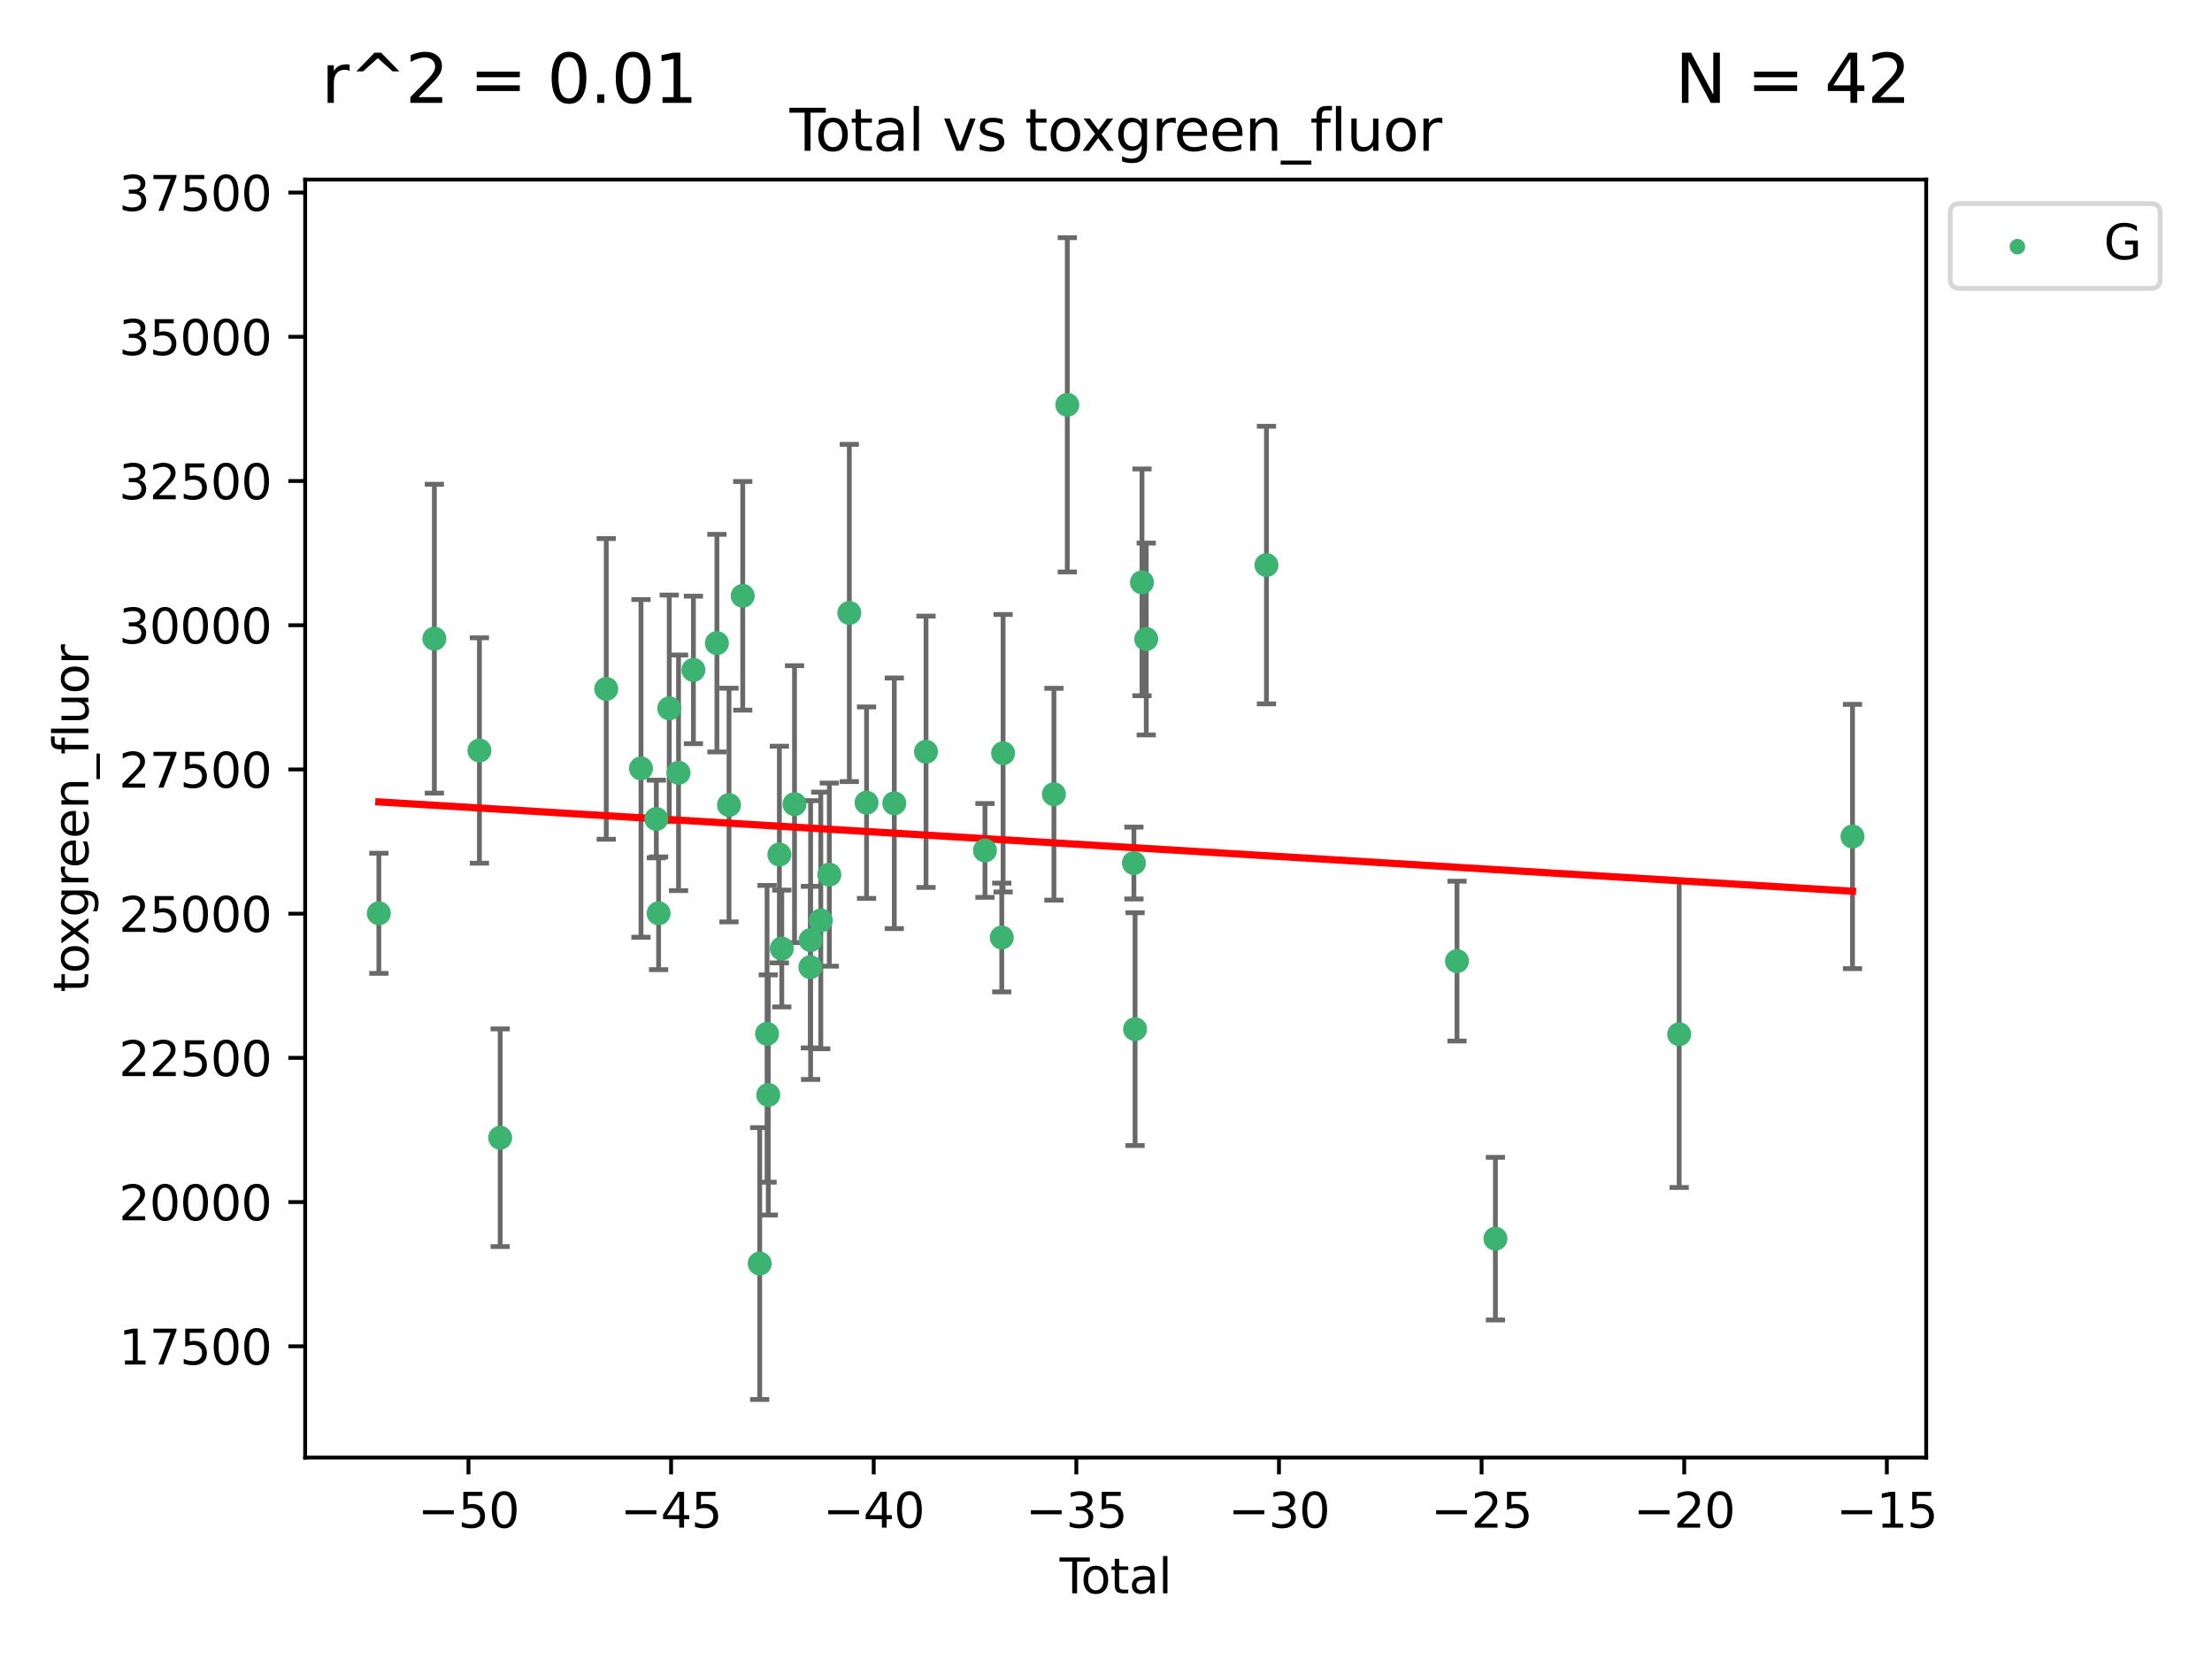 <?xml version="1.0" encoding="utf-8" standalone="no"?>
<!DOCTYPE svg PUBLIC "-//W3C//DTD SVG 1.1//EN"
  "http://www.w3.org/Graphics/SVG/1.1/DTD/svg11.dtd">
<svg xmlns:xlink="http://www.w3.org/1999/xlink" width="460.8pt" height="345.6pt" viewBox="0 0 460.8 345.6" xmlns="http://www.w3.org/2000/svg" version="1.1">
 <defs>
  <style type="text/css">*{stroke-linejoin: round; stroke-linecap: butt}</style>
 </defs>
 <g id="figure_1">
  <g id="patch_1">
   <path d="M 0 345.6 
L 460.8 345.6 
L 460.8 0 
L 0 0 
z
" style="fill: #ffffff"/>
  </g>
  <g id="axes_1">
   <g id="patch_2">
    <path d="M 63.571 303.64 
L 401.26 303.64 
L 401.26 37.411 
L 63.571 37.411 
z
" style="fill: #ffffff"/>
   </g>
   <g id="PathCollection_1">
    <defs>
     <path id="m29c3048f8e" d="M 0 1.118 
C 0.297 1.118 0.581 1 0.791 0.791 
C 1 0.581 1.118 0.297 1.118 0 
C 1.118 -0.297 1 -0.581 0.791 -0.791 
C 0.581 -1 0.297 -1.118 0 -1.118 
C -0.297 -1.118 -0.581 -1 -0.791 -0.791 
C -1 -0.581 -1.118 -0.297 -1.118 0 
C -1.118 0.297 -1 0.581 -0.791 0.791 
C -0.581 1 -0.297 1.118 0 1.118 
z
" style="stroke: #3cb371"/>
    </defs>
    <g clip-path="url(#p88f441a679)">
     <use xlink:href="#m29c3048f8e" x="78.921" y="190.252" style="fill: #3cb371; stroke: #3cb371"/>
     <use xlink:href="#m29c3048f8e" x="90.486" y="133.046" style="fill: #3cb371; stroke: #3cb371"/>
     <use xlink:href="#m29c3048f8e" x="99.873" y="156.342" style="fill: #3cb371; stroke: #3cb371"/>
     <use xlink:href="#m29c3048f8e" x="104.195" y="237.014" style="fill: #3cb371; stroke: #3cb371"/>
     <use xlink:href="#m29c3048f8e" x="126.292" y="143.513" style="fill: #3cb371; stroke: #3cb371"/>
     <use xlink:href="#m29c3048f8e" x="133.53" y="160.073" style="fill: #3cb371; stroke: #3cb371"/>
     <use xlink:href="#m29c3048f8e" x="136.724" y="170.613" style="fill: #3cb371; stroke: #3cb371"/>
     <use xlink:href="#m29c3048f8e" x="137.199" y="190.252" style="fill: #3cb371; stroke: #3cb371"/>
     <use xlink:href="#m29c3048f8e" x="139.416" y="147.561" style="fill: #3cb371; stroke: #3cb371"/>
     <use xlink:href="#m29c3048f8e" x="141.353" y="160.989" style="fill: #3cb371; stroke: #3cb371"/>
     <use xlink:href="#m29c3048f8e" x="144.448" y="139.556" style="fill: #3cb371; stroke: #3cb371"/>
     <use xlink:href="#m29c3048f8e" x="149.347" y="133.978" style="fill: #3cb371; stroke: #3cb371"/>
     <use xlink:href="#m29c3048f8e" x="151.868" y="167.702" style="fill: #3cb371; stroke: #3cb371"/>
     <use xlink:href="#m29c3048f8e" x="154.724" y="124.122" style="fill: #3cb371; stroke: #3cb371"/>
     <use xlink:href="#m29c3048f8e" x="158.262" y="263.222" style="fill: #3cb371; stroke: #3cb371"/>
     <use xlink:href="#m29c3048f8e" x="159.794" y="215.357" style="fill: #3cb371; stroke: #3cb371"/>
     <use xlink:href="#m29c3048f8e" x="160.046" y="228.095" style="fill: #3cb371; stroke: #3cb371"/>
     <use xlink:href="#m29c3048f8e" x="162.359" y="178.015" style="fill: #3cb371; stroke: #3cb371"/>
     <use xlink:href="#m29c3048f8e" x="162.861" y="197.595" style="fill: #3cb371; stroke: #3cb371"/>
     <use xlink:href="#m29c3048f8e" x="165.512" y="167.527" style="fill: #3cb371; stroke: #3cb371"/>
     <use xlink:href="#m29c3048f8e" x="168.821" y="201.468" style="fill: #3cb371; stroke: #3cb371"/>
     <use xlink:href="#m29c3048f8e" x="168.867" y="195.833" style="fill: #3cb371; stroke: #3cb371"/>
     <use xlink:href="#m29c3048f8e" x="170.987" y="191.746" style="fill: #3cb371; stroke: #3cb371"/>
     <use xlink:href="#m29c3048f8e" x="172.762" y="182.201" style="fill: #3cb371; stroke: #3cb371"/>
     <use xlink:href="#m29c3048f8e" x="176.931" y="127.69" style="fill: #3cb371; stroke: #3cb371"/>
     <use xlink:href="#m29c3048f8e" x="180.52" y="167.21" style="fill: #3cb371; stroke: #3cb371"/>
     <use xlink:href="#m29c3048f8e" x="186.297" y="167.34" style="fill: #3cb371; stroke: #3cb371"/>
     <use xlink:href="#m29c3048f8e" x="192.905" y="156.603" style="fill: #3cb371; stroke: #3cb371"/>
     <use xlink:href="#m29c3048f8e" x="205.187" y="177.162" style="fill: #3cb371; stroke: #3cb371"/>
     <use xlink:href="#m29c3048f8e" x="208.686" y="195.301" style="fill: #3cb371; stroke: #3cb371"/>
     <use xlink:href="#m29c3048f8e" x="208.961" y="156.914" style="fill: #3cb371; stroke: #3cb371"/>
     <use xlink:href="#m29c3048f8e" x="219.551" y="165.453" style="fill: #3cb371; stroke: #3cb371"/>
     <use xlink:href="#m29c3048f8e" x="222.337" y="84.331" style="fill: #3cb371; stroke: #3cb371"/>
     <use xlink:href="#m29c3048f8e" x="236.215" y="179.785" style="fill: #3cb371; stroke: #3cb371"/>
     <use xlink:href="#m29c3048f8e" x="236.459" y="214.389" style="fill: #3cb371; stroke: #3cb371"/>
     <use xlink:href="#m29c3048f8e" x="237.895" y="121.317" style="fill: #3cb371; stroke: #3cb371"/>
     <use xlink:href="#m29c3048f8e" x="238.786" y="133.12" style="fill: #3cb371; stroke: #3cb371"/>
     <use xlink:href="#m29c3048f8e" x="263.828" y="117.712" style="fill: #3cb371; stroke: #3cb371"/>
     <use xlink:href="#m29c3048f8e" x="303.523" y="200.216" style="fill: #3cb371; stroke: #3cb371"/>
     <use xlink:href="#m29c3048f8e" x="311.522" y="258.04" style="fill: #3cb371; stroke: #3cb371"/>
     <use xlink:href="#m29c3048f8e" x="349.803" y="215.448" style="fill: #3cb371; stroke: #3cb371"/>
     <use xlink:href="#m29c3048f8e" x="385.911" y="174.255" style="fill: #3cb371; stroke: #3cb371"/>
    </g>
   </g>
   <g id="matplotlib.axis_1">
    <g id="xtick_1">
     <g id="line2d_1">
      <defs>
       <path id="m39d23f4dbf" d="M 0 0 
L 0 3.5 
" style="stroke: #000000; stroke-width: 0.8"/>
      </defs>
      <g>
       <use xlink:href="#m39d23f4dbf" x="97.59" y="303.64" style="stroke: #000000; stroke-width: 0.8"/>
      </g>
     </g>
     <g id="text_1">
      <!-- −50 -->
      <g transform="translate(87.038 318.238)scale(0.1 -0.1)">
       <defs>
        <path id="DejaVuSans-2212" d="M 678 2272 
L 4684 2272 
L 4684 1741 
L 678 1741 
L 678 2272 
z
" transform="scale(0.016)"/>
        <path id="DejaVuSans-35" d="M 691 4666 
L 3169 4666 
L 3169 4134 
L 1269 4134 
L 1269 2991 
Q 1406 3038 1543 3061 
Q 1681 3084 1819 3084 
Q 2600 3084 3056 2656 
Q 3513 2228 3513 1497 
Q 3513 744 3044 326 
Q 2575 -91 1722 -91 
Q 1428 -91 1123 -41 
Q 819 9 494 109 
L 494 744 
Q 775 591 1075 516 
Q 1375 441 1709 441 
Q 2250 441 2565 725 
Q 2881 1009 2881 1497 
Q 2881 1984 2565 2268 
Q 2250 2553 1709 2553 
Q 1456 2553 1204 2497 
Q 953 2441 691 2322 
L 691 4666 
z
" transform="scale(0.016)"/>
        <path id="DejaVuSans-30" d="M 2034 4250 
Q 1547 4250 1301 3770 
Q 1056 3291 1056 2328 
Q 1056 1369 1301 889 
Q 1547 409 2034 409 
Q 2525 409 2770 889 
Q 3016 1369 3016 2328 
Q 3016 3291 2770 3770 
Q 2525 4250 2034 4250 
z
M 2034 4750 
Q 2819 4750 3233 4129 
Q 3647 3509 3647 2328 
Q 3647 1150 3233 529 
Q 2819 -91 2034 -91 
Q 1250 -91 836 529 
Q 422 1150 422 2328 
Q 422 3509 836 4129 
Q 1250 4750 2034 4750 
z
" transform="scale(0.016)"/>
       </defs>
       <use xlink:href="#DejaVuSans-2212"/>
       <use xlink:href="#DejaVuSans-35" x="83.789"/>
       <use xlink:href="#DejaVuSans-30" x="147.412"/>
      </g>
     </g>
    </g>
    <g id="xtick_2">
     <g id="line2d_2">
      <g>
       <use xlink:href="#m39d23f4dbf" x="139.801" y="303.64" style="stroke: #000000; stroke-width: 0.8"/>
      </g>
     </g>
     <g id="text_2">
      <!-- −45 -->
      <g transform="translate(129.249 318.238)scale(0.1 -0.1)">
       <defs>
        <path id="DejaVuSans-34" d="M 2419 4116 
L 825 1625 
L 2419 1625 
L 2419 4116 
z
M 2253 4666 
L 3047 4666 
L 3047 1625 
L 3713 1625 
L 3713 1100 
L 3047 1100 
L 3047 0 
L 2419 0 
L 2419 1100 
L 313 1100 
L 313 1709 
L 2253 4666 
z
" transform="scale(0.016)"/>
       </defs>
       <use xlink:href="#DejaVuSans-2212"/>
       <use xlink:href="#DejaVuSans-34" x="83.789"/>
       <use xlink:href="#DejaVuSans-35" x="147.412"/>
      </g>
     </g>
    </g>
    <g id="xtick_3">
     <g id="line2d_3">
      <g>
       <use xlink:href="#m39d23f4dbf" x="182.011" y="303.64" style="stroke: #000000; stroke-width: 0.8"/>
      </g>
     </g>
     <g id="text_3">
      <!-- −40 -->
      <g transform="translate(171.459 318.238)scale(0.1 -0.1)">
       <use xlink:href="#DejaVuSans-2212"/>
       <use xlink:href="#DejaVuSans-34" x="83.789"/>
       <use xlink:href="#DejaVuSans-30" x="147.412"/>
      </g>
     </g>
    </g>
    <g id="xtick_4">
     <g id="line2d_4">
      <g>
       <use xlink:href="#m39d23f4dbf" x="224.222" y="303.64" style="stroke: #000000; stroke-width: 0.8"/>
      </g>
     </g>
     <g id="text_4">
      <!-- −35 -->
      <g transform="translate(213.669 318.238)scale(0.1 -0.1)">
       <defs>
        <path id="DejaVuSans-33" d="M 2597 2516 
Q 3050 2419 3304 2112 
Q 3559 1806 3559 1356 
Q 3559 666 3084 287 
Q 2609 -91 1734 -91 
Q 1441 -91 1130 -33 
Q 819 25 488 141 
L 488 750 
Q 750 597 1062 519 
Q 1375 441 1716 441 
Q 2309 441 2620 675 
Q 2931 909 2931 1356 
Q 2931 1769 2642 2001 
Q 2353 2234 1838 2234 
L 1294 2234 
L 1294 2753 
L 1863 2753 
Q 2328 2753 2575 2939 
Q 2822 3125 2822 3475 
Q 2822 3834 2567 4026 
Q 2313 4219 1838 4219 
Q 1578 4219 1281 4162 
Q 984 4106 628 3988 
L 628 4550 
Q 988 4650 1302 4700 
Q 1616 4750 1894 4750 
Q 2613 4750 3031 4423 
Q 3450 4097 3450 3541 
Q 3450 3153 3228 2886 
Q 3006 2619 2597 2516 
z
" transform="scale(0.016)"/>
       </defs>
       <use xlink:href="#DejaVuSans-2212"/>
       <use xlink:href="#DejaVuSans-33" x="83.789"/>
       <use xlink:href="#DejaVuSans-35" x="147.412"/>
      </g>
     </g>
    </g>
    <g id="xtick_5">
     <g id="line2d_5">
      <g>
       <use xlink:href="#m39d23f4dbf" x="266.432" y="303.64" style="stroke: #000000; stroke-width: 0.8"/>
      </g>
     </g>
     <g id="text_5">
      <!-- −30 -->
      <g transform="translate(255.88 318.238)scale(0.1 -0.1)">
       <use xlink:href="#DejaVuSans-2212"/>
       <use xlink:href="#DejaVuSans-33" x="83.789"/>
       <use xlink:href="#DejaVuSans-30" x="147.412"/>
      </g>
     </g>
    </g>
    <g id="xtick_6">
     <g id="line2d_6">
      <g>
       <use xlink:href="#m39d23f4dbf" x="308.643" y="303.64" style="stroke: #000000; stroke-width: 0.8"/>
      </g>
     </g>
     <g id="text_6">
      <!-- −25 -->
      <g transform="translate(298.09 318.238)scale(0.1 -0.1)">
       <defs>
        <path id="DejaVuSans-32" d="M 1228 531 
L 3431 531 
L 3431 0 
L 469 0 
L 469 531 
Q 828 903 1448 1529 
Q 2069 2156 2228 2338 
Q 2531 2678 2651 2914 
Q 2772 3150 2772 3378 
Q 2772 3750 2511 3984 
Q 2250 4219 1831 4219 
Q 1534 4219 1204 4116 
Q 875 4013 500 3803 
L 500 4441 
Q 881 4594 1212 4672 
Q 1544 4750 1819 4750 
Q 2544 4750 2975 4387 
Q 3406 4025 3406 3419 
Q 3406 3131 3298 2873 
Q 3191 2616 2906 2266 
Q 2828 2175 2409 1742 
Q 1991 1309 1228 531 
z
" transform="scale(0.016)"/>
       </defs>
       <use xlink:href="#DejaVuSans-2212"/>
       <use xlink:href="#DejaVuSans-32" x="83.789"/>
       <use xlink:href="#DejaVuSans-35" x="147.412"/>
      </g>
     </g>
    </g>
    <g id="xtick_7">
     <g id="line2d_7">
      <g>
       <use xlink:href="#m39d23f4dbf" x="350.853" y="303.64" style="stroke: #000000; stroke-width: 0.8"/>
      </g>
     </g>
     <g id="text_7">
      <!-- −20 -->
      <g transform="translate(340.301 318.238)scale(0.1 -0.1)">
       <use xlink:href="#DejaVuSans-2212"/>
       <use xlink:href="#DejaVuSans-32" x="83.789"/>
       <use xlink:href="#DejaVuSans-30" x="147.412"/>
      </g>
     </g>
    </g>
    <g id="xtick_8">
     <g id="line2d_8">
      <g>
       <use xlink:href="#m39d23f4dbf" x="393.063" y="303.64" style="stroke: #000000; stroke-width: 0.8"/>
      </g>
     </g>
     <g id="text_8">
      <!-- −15 -->
      <g transform="translate(382.511 318.238)scale(0.1 -0.1)">
       <defs>
        <path id="DejaVuSans-31" d="M 794 531 
L 1825 531 
L 1825 4091 
L 703 3866 
L 703 4441 
L 1819 4666 
L 2450 4666 
L 2450 531 
L 3481 531 
L 3481 0 
L 794 0 
L 794 531 
z
" transform="scale(0.016)"/>
       </defs>
       <use xlink:href="#DejaVuSans-2212"/>
       <use xlink:href="#DejaVuSans-31" x="83.789"/>
       <use xlink:href="#DejaVuSans-35" x="147.412"/>
      </g>
     </g>
    </g>
    <g id="text_9">
     <!-- Total -->
     <g transform="translate(220.739 331.917)scale(0.1 -0.1)">
      <defs>
       <path id="DejaVuSans-54" d="M -19 4666 
L 3928 4666 
L 3928 4134 
L 2272 4134 
L 2272 0 
L 1638 0 
L 1638 4134 
L -19 4134 
L -19 4666 
z
" transform="scale(0.016)"/>
       <path id="DejaVuSans-6f" d="M 1959 3097 
Q 1497 3097 1228 2736 
Q 959 2375 959 1747 
Q 959 1119 1226 758 
Q 1494 397 1959 397 
Q 2419 397 2687 759 
Q 2956 1122 2956 1747 
Q 2956 2369 2687 2733 
Q 2419 3097 1959 3097 
z
M 1959 3584 
Q 2709 3584 3137 3096 
Q 3566 2609 3566 1747 
Q 3566 888 3137 398 
Q 2709 -91 1959 -91 
Q 1206 -91 779 398 
Q 353 888 353 1747 
Q 353 2609 779 3096 
Q 1206 3584 1959 3584 
z
" transform="scale(0.016)"/>
       <path id="DejaVuSans-74" d="M 1172 4494 
L 1172 3500 
L 2356 3500 
L 2356 3053 
L 1172 3053 
L 1172 1153 
Q 1172 725 1289 603 
Q 1406 481 1766 481 
L 2356 481 
L 2356 0 
L 1766 0 
Q 1100 0 847 248 
Q 594 497 594 1153 
L 594 3053 
L 172 3053 
L 172 3500 
L 594 3500 
L 594 4494 
L 1172 4494 
z
" transform="scale(0.016)"/>
       <path id="DejaVuSans-61" d="M 2194 1759 
Q 1497 1759 1228 1600 
Q 959 1441 959 1056 
Q 959 750 1161 570 
Q 1363 391 1709 391 
Q 2188 391 2477 730 
Q 2766 1069 2766 1631 
L 2766 1759 
L 2194 1759 
z
M 3341 1997 
L 3341 0 
L 2766 0 
L 2766 531 
Q 2569 213 2275 61 
Q 1981 -91 1556 -91 
Q 1019 -91 701 211 
Q 384 513 384 1019 
Q 384 1609 779 1909 
Q 1175 2209 1959 2209 
L 2766 2209 
L 2766 2266 
Q 2766 2663 2505 2880 
Q 2244 3097 1772 3097 
Q 1472 3097 1187 3025 
Q 903 2953 641 2809 
L 641 3341 
Q 956 3463 1253 3523 
Q 1550 3584 1831 3584 
Q 2591 3584 2966 3190 
Q 3341 2797 3341 1997 
z
" transform="scale(0.016)"/>
       <path id="DejaVuSans-6c" d="M 603 4863 
L 1178 4863 
L 1178 0 
L 603 0 
L 603 4863 
z
" transform="scale(0.016)"/>
      </defs>
      <use xlink:href="#DejaVuSans-54"/>
      <use xlink:href="#DejaVuSans-6f" x="44.084"/>
      <use xlink:href="#DejaVuSans-74" x="105.266"/>
      <use xlink:href="#DejaVuSans-61" x="144.475"/>
      <use xlink:href="#DejaVuSans-6c" x="205.754"/>
     </g>
    </g>
   </g>
   <g id="matplotlib.axis_2">
    <g id="ytick_1">
     <g id="line2d_9">
      <defs>
       <path id="me2088783a4" d="M 0 0 
L -3.5 0 
" style="stroke: #000000; stroke-width: 0.8"/>
      </defs>
      <g>
       <use xlink:href="#me2088783a4" x="63.571" y="280.458" style="stroke: #000000; stroke-width: 0.8"/>
      </g>
     </g>
     <g id="text_10">
      <!-- 17500 -->
      <g transform="translate(24.759 284.257)scale(0.1 -0.1)">
       <defs>
        <path id="DejaVuSans-37" d="M 525 4666 
L 3525 4666 
L 3525 4397 
L 1831 0 
L 1172 0 
L 2766 4134 
L 525 4134 
L 525 4666 
z
" transform="scale(0.016)"/>
       </defs>
       <use xlink:href="#DejaVuSans-31"/>
       <use xlink:href="#DejaVuSans-37" x="63.623"/>
       <use xlink:href="#DejaVuSans-35" x="127.246"/>
       <use xlink:href="#DejaVuSans-30" x="190.869"/>
       <use xlink:href="#DejaVuSans-30" x="254.492"/>
      </g>
     </g>
    </g>
    <g id="ytick_2">
     <g id="line2d_10">
      <g>
       <use xlink:href="#me2088783a4" x="63.571" y="250.415" style="stroke: #000000; stroke-width: 0.8"/>
      </g>
     </g>
     <g id="text_11">
      <!-- 20000 -->
      <g transform="translate(24.759 254.215)scale(0.1 -0.1)">
       <use xlink:href="#DejaVuSans-32"/>
       <use xlink:href="#DejaVuSans-30" x="63.623"/>
       <use xlink:href="#DejaVuSans-30" x="127.246"/>
       <use xlink:href="#DejaVuSans-30" x="190.869"/>
       <use xlink:href="#DejaVuSans-30" x="254.492"/>
      </g>
     </g>
    </g>
    <g id="ytick_3">
     <g id="line2d_11">
      <g>
       <use xlink:href="#me2088783a4" x="63.571" y="220.373" style="stroke: #000000; stroke-width: 0.8"/>
      </g>
     </g>
     <g id="text_12">
      <!-- 22500 -->
      <g transform="translate(24.759 224.172)scale(0.1 -0.1)">
       <use xlink:href="#DejaVuSans-32"/>
       <use xlink:href="#DejaVuSans-32" x="63.623"/>
       <use xlink:href="#DejaVuSans-35" x="127.246"/>
       <use xlink:href="#DejaVuSans-30" x="190.869"/>
       <use xlink:href="#DejaVuSans-30" x="254.492"/>
      </g>
     </g>
    </g>
    <g id="ytick_4">
     <g id="line2d_12">
      <g>
       <use xlink:href="#me2088783a4" x="63.571" y="190.33" style="stroke: #000000; stroke-width: 0.8"/>
      </g>
     </g>
     <g id="text_13">
      <!-- 25000 -->
      <g transform="translate(24.759 194.129)scale(0.1 -0.1)">
       <use xlink:href="#DejaVuSans-32"/>
       <use xlink:href="#DejaVuSans-35" x="63.623"/>
       <use xlink:href="#DejaVuSans-30" x="127.246"/>
       <use xlink:href="#DejaVuSans-30" x="190.869"/>
       <use xlink:href="#DejaVuSans-30" x="254.492"/>
      </g>
     </g>
    </g>
    <g id="ytick_5">
     <g id="line2d_13">
      <g>
       <use xlink:href="#me2088783a4" x="63.571" y="160.287" style="stroke: #000000; stroke-width: 0.8"/>
      </g>
     </g>
     <g id="text_14">
      <!-- 27500 -->
      <g transform="translate(24.759 164.087)scale(0.1 -0.1)">
       <use xlink:href="#DejaVuSans-32"/>
       <use xlink:href="#DejaVuSans-37" x="63.623"/>
       <use xlink:href="#DejaVuSans-35" x="127.246"/>
       <use xlink:href="#DejaVuSans-30" x="190.869"/>
       <use xlink:href="#DejaVuSans-30" x="254.492"/>
      </g>
     </g>
    </g>
    <g id="ytick_6">
     <g id="line2d_14">
      <g>
       <use xlink:href="#me2088783a4" x="63.571" y="130.245" style="stroke: #000000; stroke-width: 0.8"/>
      </g>
     </g>
     <g id="text_15">
      <!-- 30000 -->
      <g transform="translate(24.759 134.044)scale(0.1 -0.1)">
       <use xlink:href="#DejaVuSans-33"/>
       <use xlink:href="#DejaVuSans-30" x="63.623"/>
       <use xlink:href="#DejaVuSans-30" x="127.246"/>
       <use xlink:href="#DejaVuSans-30" x="190.869"/>
       <use xlink:href="#DejaVuSans-30" x="254.492"/>
      </g>
     </g>
    </g>
    <g id="ytick_7">
     <g id="line2d_15">
      <g>
       <use xlink:href="#me2088783a4" x="63.571" y="100.202" style="stroke: #000000; stroke-width: 0.8"/>
      </g>
     </g>
     <g id="text_16">
      <!-- 32500 -->
      <g transform="translate(24.759 104.001)scale(0.1 -0.1)">
       <use xlink:href="#DejaVuSans-33"/>
       <use xlink:href="#DejaVuSans-32" x="63.623"/>
       <use xlink:href="#DejaVuSans-35" x="127.246"/>
       <use xlink:href="#DejaVuSans-30" x="190.869"/>
       <use xlink:href="#DejaVuSans-30" x="254.492"/>
      </g>
     </g>
    </g>
    <g id="ytick_8">
     <g id="line2d_16">
      <g>
       <use xlink:href="#me2088783a4" x="63.571" y="70.159" style="stroke: #000000; stroke-width: 0.8"/>
      </g>
     </g>
     <g id="text_17">
      <!-- 35000 -->
      <g transform="translate(24.759 73.959)scale(0.1 -0.1)">
       <use xlink:href="#DejaVuSans-33"/>
       <use xlink:href="#DejaVuSans-35" x="63.623"/>
       <use xlink:href="#DejaVuSans-30" x="127.246"/>
       <use xlink:href="#DejaVuSans-30" x="190.869"/>
       <use xlink:href="#DejaVuSans-30" x="254.492"/>
      </g>
     </g>
    </g>
    <g id="ytick_9">
     <g id="line2d_17">
      <g>
       <use xlink:href="#me2088783a4" x="63.571" y="40.117" style="stroke: #000000; stroke-width: 0.8"/>
      </g>
     </g>
     <g id="text_18">
      <!-- 37500 -->
      <g transform="translate(24.759 43.916)scale(0.1 -0.1)">
       <use xlink:href="#DejaVuSans-33"/>
       <use xlink:href="#DejaVuSans-37" x="63.623"/>
       <use xlink:href="#DejaVuSans-35" x="127.246"/>
       <use xlink:href="#DejaVuSans-30" x="190.869"/>
       <use xlink:href="#DejaVuSans-30" x="254.492"/>
      </g>
     </g>
    </g>
    <g id="text_19">
     <!-- toxgreen_fluor -->
     <g transform="translate(18.401 206.72)rotate(-90)scale(0.1 -0.1)">
      <defs>
       <path id="DejaVuSans-78" d="M 3513 3500 
L 2247 1797 
L 3578 0 
L 2900 0 
L 1881 1375 
L 863 0 
L 184 0 
L 1544 1831 
L 300 3500 
L 978 3500 
L 1906 2253 
L 2834 3500 
L 3513 3500 
z
" transform="scale(0.016)"/>
       <path id="DejaVuSans-67" d="M 2906 1791 
Q 2906 2416 2648 2759 
Q 2391 3103 1925 3103 
Q 1463 3103 1205 2759 
Q 947 2416 947 1791 
Q 947 1169 1205 825 
Q 1463 481 1925 481 
Q 2391 481 2648 825 
Q 2906 1169 2906 1791 
z
M 3481 434 
Q 3481 -459 3084 -895 
Q 2688 -1331 1869 -1331 
Q 1566 -1331 1297 -1286 
Q 1028 -1241 775 -1147 
L 775 -588 
Q 1028 -725 1275 -790 
Q 1522 -856 1778 -856 
Q 2344 -856 2625 -561 
Q 2906 -266 2906 331 
L 2906 616 
Q 2728 306 2450 153 
Q 2172 0 1784 0 
Q 1141 0 747 490 
Q 353 981 353 1791 
Q 353 2603 747 3093 
Q 1141 3584 1784 3584 
Q 2172 3584 2450 3431 
Q 2728 3278 2906 2969 
L 2906 3500 
L 3481 3500 
L 3481 434 
z
" transform="scale(0.016)"/>
       <path id="DejaVuSans-72" d="M 2631 2963 
Q 2534 3019 2420 3045 
Q 2306 3072 2169 3072 
Q 1681 3072 1420 2755 
Q 1159 2438 1159 1844 
L 1159 0 
L 581 0 
L 581 3500 
L 1159 3500 
L 1159 2956 
Q 1341 3275 1631 3429 
Q 1922 3584 2338 3584 
Q 2397 3584 2469 3576 
Q 2541 3569 2628 3553 
L 2631 2963 
z
" transform="scale(0.016)"/>
       <path id="DejaVuSans-65" d="M 3597 1894 
L 3597 1613 
L 953 1613 
Q 991 1019 1311 708 
Q 1631 397 2203 397 
Q 2534 397 2845 478 
Q 3156 559 3463 722 
L 3463 178 
Q 3153 47 2828 -22 
Q 2503 -91 2169 -91 
Q 1331 -91 842 396 
Q 353 884 353 1716 
Q 353 2575 817 3079 
Q 1281 3584 2069 3584 
Q 2775 3584 3186 3129 
Q 3597 2675 3597 1894 
z
M 3022 2063 
Q 3016 2534 2758 2815 
Q 2500 3097 2075 3097 
Q 1594 3097 1305 2825 
Q 1016 2553 972 2059 
L 3022 2063 
z
" transform="scale(0.016)"/>
       <path id="DejaVuSans-6e" d="M 3513 2113 
L 3513 0 
L 2938 0 
L 2938 2094 
Q 2938 2591 2744 2837 
Q 2550 3084 2163 3084 
Q 1697 3084 1428 2787 
Q 1159 2491 1159 1978 
L 1159 0 
L 581 0 
L 581 3500 
L 1159 3500 
L 1159 2956 
Q 1366 3272 1645 3428 
Q 1925 3584 2291 3584 
Q 2894 3584 3203 3211 
Q 3513 2838 3513 2113 
z
" transform="scale(0.016)"/>
       <path id="DejaVuSans-5f" d="M 3263 -1063 
L 3263 -1509 
L -63 -1509 
L -63 -1063 
L 3263 -1063 
z
" transform="scale(0.016)"/>
       <path id="DejaVuSans-66" d="M 2375 4863 
L 2375 4384 
L 1825 4384 
Q 1516 4384 1395 4259 
Q 1275 4134 1275 3809 
L 1275 3500 
L 2222 3500 
L 2222 3053 
L 1275 3053 
L 1275 0 
L 697 0 
L 697 3053 
L 147 3053 
L 147 3500 
L 697 3500 
L 697 3744 
Q 697 4328 969 4595 
Q 1241 4863 1831 4863 
L 2375 4863 
z
" transform="scale(0.016)"/>
       <path id="DejaVuSans-75" d="M 544 1381 
L 544 3500 
L 1119 3500 
L 1119 1403 
Q 1119 906 1312 657 
Q 1506 409 1894 409 
Q 2359 409 2629 706 
Q 2900 1003 2900 1516 
L 2900 3500 
L 3475 3500 
L 3475 0 
L 2900 0 
L 2900 538 
Q 2691 219 2414 64 
Q 2138 -91 1772 -91 
Q 1169 -91 856 284 
Q 544 659 544 1381 
z
M 1991 3584 
L 1991 3584 
z
" transform="scale(0.016)"/>
      </defs>
      <use xlink:href="#DejaVuSans-74"/>
      <use xlink:href="#DejaVuSans-6f" x="39.209"/>
      <use xlink:href="#DejaVuSans-78" x="97.266"/>
      <use xlink:href="#DejaVuSans-67" x="156.445"/>
      <use xlink:href="#DejaVuSans-72" x="219.922"/>
      <use xlink:href="#DejaVuSans-65" x="258.785"/>
      <use xlink:href="#DejaVuSans-65" x="320.309"/>
      <use xlink:href="#DejaVuSans-6e" x="381.832"/>
      <use xlink:href="#DejaVuSans-5f" x="445.211"/>
      <use xlink:href="#DejaVuSans-66" x="495.211"/>
      <use xlink:href="#DejaVuSans-6c" x="530.416"/>
      <use xlink:href="#DejaVuSans-75" x="558.199"/>
      <use xlink:href="#DejaVuSans-6f" x="621.578"/>
      <use xlink:href="#DejaVuSans-72" x="682.76"/>
     </g>
    </g>
   </g>
   <g id="LineCollection_1">
    <path d="M 78.921 202.768 
L 78.921 177.737 
" clip-path="url(#p88f441a679)" style="fill: none; stroke: #696969"/>
    <path d="M 90.486 165.216 
L 90.486 100.876 
" clip-path="url(#p88f441a679)" style="fill: none; stroke: #696969"/>
    <path d="M 99.873 179.819 
L 99.873 132.864 
" clip-path="url(#p88f441a679)" style="fill: none; stroke: #696969"/>
    <path d="M 104.195 259.688 
L 104.195 214.339 
" clip-path="url(#p88f441a679)" style="fill: none; stroke: #696969"/>
    <path d="M 126.292 174.828 
L 126.292 112.198 
" clip-path="url(#p88f441a679)" style="fill: none; stroke: #696969"/>
    <path d="M 133.53 195.246 
L 133.53 124.899 
" clip-path="url(#p88f441a679)" style="fill: none; stroke: #696969"/>
    <path d="M 136.724 178.704 
L 136.724 162.521 
" clip-path="url(#p88f441a679)" style="fill: none; stroke: #696969"/>
    <path d="M 137.199 201.995 
L 137.199 178.508 
" clip-path="url(#p88f441a679)" style="fill: none; stroke: #696969"/>
    <path d="M 139.416 171.162 
L 139.416 123.96 
" clip-path="url(#p88f441a679)" style="fill: none; stroke: #696969"/>
    <path d="M 141.353 185.534 
L 141.353 136.445 
" clip-path="url(#p88f441a679)" style="fill: none; stroke: #696969"/>
    <path d="M 144.448 154.923 
L 144.448 124.188 
" clip-path="url(#p88f441a679)" style="fill: none; stroke: #696969"/>
    <path d="M 149.347 156.642 
L 149.347 111.314 
" clip-path="url(#p88f441a679)" style="fill: none; stroke: #696969"/>
    <path d="M 151.868 192.039 
L 151.868 143.364 
" clip-path="url(#p88f441a679)" style="fill: none; stroke: #696969"/>
    <path d="M 154.724 147.937 
L 154.724 100.308 
" clip-path="url(#p88f441a679)" style="fill: none; stroke: #696969"/>
    <path d="M 158.262 291.539 
L 158.262 234.905 
" clip-path="url(#p88f441a679)" style="fill: none; stroke: #696969"/>
    <path d="M 159.794 246.266 
L 159.794 184.449 
" clip-path="url(#p88f441a679)" style="fill: none; stroke: #696969"/>
    <path d="M 160.046 253.109 
L 160.046 203.082 
" clip-path="url(#p88f441a679)" style="fill: none; stroke: #696969"/>
    <path d="M 162.359 200.582 
L 162.359 155.447 
" clip-path="url(#p88f441a679)" style="fill: none; stroke: #696969"/>
    <path d="M 162.861 209.765 
L 162.861 185.426 
" clip-path="url(#p88f441a679)" style="fill: none; stroke: #696969"/>
    <path d="M 165.512 196.375 
L 165.512 138.68 
" clip-path="url(#p88f441a679)" style="fill: none; stroke: #696969"/>
    <path d="M 168.821 218.297 
L 168.821 184.638 
" clip-path="url(#p88f441a679)" style="fill: none; stroke: #696969"/>
    <path d="M 168.867 224.87 
L 168.867 166.795 
" clip-path="url(#p88f441a679)" style="fill: none; stroke: #696969"/>
    <path d="M 170.987 218.476 
L 170.987 165.017 
" clip-path="url(#p88f441a679)" style="fill: none; stroke: #696969"/>
    <path d="M 172.762 201.271 
L 172.762 163.13 
" clip-path="url(#p88f441a679)" style="fill: none; stroke: #696969"/>
    <path d="M 176.931 162.815 
L 176.931 92.565 
" clip-path="url(#p88f441a679)" style="fill: none; stroke: #696969"/>
    <path d="M 180.52 187.152 
L 180.52 147.268 
" clip-path="url(#p88f441a679)" style="fill: none; stroke: #696969"/>
    <path d="M 186.297 193.44 
L 186.297 141.239 
" clip-path="url(#p88f441a679)" style="fill: none; stroke: #696969"/>
    <path d="M 192.905 184.864 
L 192.905 128.341 
" clip-path="url(#p88f441a679)" style="fill: none; stroke: #696969"/>
    <path d="M 205.187 186.935 
L 205.187 167.389 
" clip-path="url(#p88f441a679)" style="fill: none; stroke: #696969"/>
    <path d="M 208.686 206.627 
L 208.686 183.974 
" clip-path="url(#p88f441a679)" style="fill: none; stroke: #696969"/>
    <path d="M 208.961 185.815 
L 208.961 128.013 
" clip-path="url(#p88f441a679)" style="fill: none; stroke: #696969"/>
    <path d="M 219.551 187.516 
L 219.551 143.39 
" clip-path="url(#p88f441a679)" style="fill: none; stroke: #696969"/>
    <path d="M 222.337 119.15 
L 222.337 49.513 
" clip-path="url(#p88f441a679)" style="fill: none; stroke: #696969"/>
    <path d="M 236.215 187.268 
L 236.215 172.303 
" clip-path="url(#p88f441a679)" style="fill: none; stroke: #696969"/>
    <path d="M 236.459 238.639 
L 236.459 190.139 
" clip-path="url(#p88f441a679)" style="fill: none; stroke: #696969"/>
    <path d="M 237.895 144.934 
L 237.895 97.7 
" clip-path="url(#p88f441a679)" style="fill: none; stroke: #696969"/>
    <path d="M 238.786 153.105 
L 238.786 113.135 
" clip-path="url(#p88f441a679)" style="fill: none; stroke: #696969"/>
    <path d="M 263.828 146.626 
L 263.828 88.798 
" clip-path="url(#p88f441a679)" style="fill: none; stroke: #696969"/>
    <path d="M 303.523 216.862 
L 303.523 183.571 
" clip-path="url(#p88f441a679)" style="fill: none; stroke: #696969"/>
    <path d="M 311.522 274.978 
L 311.522 241.101 
" clip-path="url(#p88f441a679)" style="fill: none; stroke: #696969"/>
    <path d="M 349.803 247.372 
L 349.803 183.525 
" clip-path="url(#p88f441a679)" style="fill: none; stroke: #696969"/>
    <path d="M 385.911 201.78 
L 385.911 146.73 
" clip-path="url(#p88f441a679)" style="fill: none; stroke: #696969"/>
   </g>
   <g id="line2d_18">
    <defs>
     <path id="m0069e615a1" d="M 2 0 
L -2 -0 
" style="stroke: #696969"/>
    </defs>
    <g clip-path="url(#p88f441a679)">
     <use xlink:href="#m0069e615a1" x="78.921" y="202.768" style="fill: #696969; stroke: #696969"/>
     <use xlink:href="#m0069e615a1" x="90.486" y="165.216" style="fill: #696969; stroke: #696969"/>
     <use xlink:href="#m0069e615a1" x="99.873" y="179.819" style="fill: #696969; stroke: #696969"/>
     <use xlink:href="#m0069e615a1" x="104.195" y="259.688" style="fill: #696969; stroke: #696969"/>
     <use xlink:href="#m0069e615a1" x="126.292" y="174.828" style="fill: #696969; stroke: #696969"/>
     <use xlink:href="#m0069e615a1" x="133.53" y="195.246" style="fill: #696969; stroke: #696969"/>
     <use xlink:href="#m0069e615a1" x="136.724" y="178.704" style="fill: #696969; stroke: #696969"/>
     <use xlink:href="#m0069e615a1" x="137.199" y="201.995" style="fill: #696969; stroke: #696969"/>
     <use xlink:href="#m0069e615a1" x="139.416" y="171.162" style="fill: #696969; stroke: #696969"/>
     <use xlink:href="#m0069e615a1" x="141.353" y="185.534" style="fill: #696969; stroke: #696969"/>
     <use xlink:href="#m0069e615a1" x="144.448" y="154.923" style="fill: #696969; stroke: #696969"/>
     <use xlink:href="#m0069e615a1" x="149.347" y="156.642" style="fill: #696969; stroke: #696969"/>
     <use xlink:href="#m0069e615a1" x="151.868" y="192.039" style="fill: #696969; stroke: #696969"/>
     <use xlink:href="#m0069e615a1" x="154.724" y="147.937" style="fill: #696969; stroke: #696969"/>
     <use xlink:href="#m0069e615a1" x="158.262" y="291.539" style="fill: #696969; stroke: #696969"/>
     <use xlink:href="#m0069e615a1" x="159.794" y="246.266" style="fill: #696969; stroke: #696969"/>
     <use xlink:href="#m0069e615a1" x="160.046" y="253.109" style="fill: #696969; stroke: #696969"/>
     <use xlink:href="#m0069e615a1" x="162.359" y="200.582" style="fill: #696969; stroke: #696969"/>
     <use xlink:href="#m0069e615a1" x="162.861" y="209.765" style="fill: #696969; stroke: #696969"/>
     <use xlink:href="#m0069e615a1" x="165.512" y="196.375" style="fill: #696969; stroke: #696969"/>
     <use xlink:href="#m0069e615a1" x="168.821" y="218.297" style="fill: #696969; stroke: #696969"/>
     <use xlink:href="#m0069e615a1" x="168.867" y="224.87" style="fill: #696969; stroke: #696969"/>
     <use xlink:href="#m0069e615a1" x="170.987" y="218.476" style="fill: #696969; stroke: #696969"/>
     <use xlink:href="#m0069e615a1" x="172.762" y="201.271" style="fill: #696969; stroke: #696969"/>
     <use xlink:href="#m0069e615a1" x="176.931" y="162.815" style="fill: #696969; stroke: #696969"/>
     <use xlink:href="#m0069e615a1" x="180.52" y="187.152" style="fill: #696969; stroke: #696969"/>
     <use xlink:href="#m0069e615a1" x="186.297" y="193.44" style="fill: #696969; stroke: #696969"/>
     <use xlink:href="#m0069e615a1" x="192.905" y="184.864" style="fill: #696969; stroke: #696969"/>
     <use xlink:href="#m0069e615a1" x="205.187" y="186.935" style="fill: #696969; stroke: #696969"/>
     <use xlink:href="#m0069e615a1" x="208.686" y="206.627" style="fill: #696969; stroke: #696969"/>
     <use xlink:href="#m0069e615a1" x="208.961" y="185.815" style="fill: #696969; stroke: #696969"/>
     <use xlink:href="#m0069e615a1" x="219.551" y="187.516" style="fill: #696969; stroke: #696969"/>
     <use xlink:href="#m0069e615a1" x="222.337" y="119.15" style="fill: #696969; stroke: #696969"/>
     <use xlink:href="#m0069e615a1" x="236.215" y="187.268" style="fill: #696969; stroke: #696969"/>
     <use xlink:href="#m0069e615a1" x="236.459" y="238.639" style="fill: #696969; stroke: #696969"/>
     <use xlink:href="#m0069e615a1" x="237.895" y="144.934" style="fill: #696969; stroke: #696969"/>
     <use xlink:href="#m0069e615a1" x="238.786" y="153.105" style="fill: #696969; stroke: #696969"/>
     <use xlink:href="#m0069e615a1" x="263.828" y="146.626" style="fill: #696969; stroke: #696969"/>
     <use xlink:href="#m0069e615a1" x="303.523" y="216.862" style="fill: #696969; stroke: #696969"/>
     <use xlink:href="#m0069e615a1" x="311.522" y="274.978" style="fill: #696969; stroke: #696969"/>
     <use xlink:href="#m0069e615a1" x="349.803" y="247.372" style="fill: #696969; stroke: #696969"/>
     <use xlink:href="#m0069e615a1" x="385.911" y="201.78" style="fill: #696969; stroke: #696969"/>
    </g>
   </g>
   <g id="line2d_19">
    <g clip-path="url(#p88f441a679)">
     <use xlink:href="#m0069e615a1" x="78.921" y="177.737" style="fill: #696969; stroke: #696969"/>
     <use xlink:href="#m0069e615a1" x="90.486" y="100.876" style="fill: #696969; stroke: #696969"/>
     <use xlink:href="#m0069e615a1" x="99.873" y="132.864" style="fill: #696969; stroke: #696969"/>
     <use xlink:href="#m0069e615a1" x="104.195" y="214.339" style="fill: #696969; stroke: #696969"/>
     <use xlink:href="#m0069e615a1" x="126.292" y="112.198" style="fill: #696969; stroke: #696969"/>
     <use xlink:href="#m0069e615a1" x="133.53" y="124.899" style="fill: #696969; stroke: #696969"/>
     <use xlink:href="#m0069e615a1" x="136.724" y="162.521" style="fill: #696969; stroke: #696969"/>
     <use xlink:href="#m0069e615a1" x="137.199" y="178.508" style="fill: #696969; stroke: #696969"/>
     <use xlink:href="#m0069e615a1" x="139.416" y="123.96" style="fill: #696969; stroke: #696969"/>
     <use xlink:href="#m0069e615a1" x="141.353" y="136.445" style="fill: #696969; stroke: #696969"/>
     <use xlink:href="#m0069e615a1" x="144.448" y="124.188" style="fill: #696969; stroke: #696969"/>
     <use xlink:href="#m0069e615a1" x="149.347" y="111.314" style="fill: #696969; stroke: #696969"/>
     <use xlink:href="#m0069e615a1" x="151.868" y="143.364" style="fill: #696969; stroke: #696969"/>
     <use xlink:href="#m0069e615a1" x="154.724" y="100.308" style="fill: #696969; stroke: #696969"/>
     <use xlink:href="#m0069e615a1" x="158.262" y="234.905" style="fill: #696969; stroke: #696969"/>
     <use xlink:href="#m0069e615a1" x="159.794" y="184.449" style="fill: #696969; stroke: #696969"/>
     <use xlink:href="#m0069e615a1" x="160.046" y="203.082" style="fill: #696969; stroke: #696969"/>
     <use xlink:href="#m0069e615a1" x="162.359" y="155.447" style="fill: #696969; stroke: #696969"/>
     <use xlink:href="#m0069e615a1" x="162.861" y="185.426" style="fill: #696969; stroke: #696969"/>
     <use xlink:href="#m0069e615a1" x="165.512" y="138.68" style="fill: #696969; stroke: #696969"/>
     <use xlink:href="#m0069e615a1" x="168.821" y="184.638" style="fill: #696969; stroke: #696969"/>
     <use xlink:href="#m0069e615a1" x="168.867" y="166.795" style="fill: #696969; stroke: #696969"/>
     <use xlink:href="#m0069e615a1" x="170.987" y="165.017" style="fill: #696969; stroke: #696969"/>
     <use xlink:href="#m0069e615a1" x="172.762" y="163.13" style="fill: #696969; stroke: #696969"/>
     <use xlink:href="#m0069e615a1" x="176.931" y="92.565" style="fill: #696969; stroke: #696969"/>
     <use xlink:href="#m0069e615a1" x="180.52" y="147.268" style="fill: #696969; stroke: #696969"/>
     <use xlink:href="#m0069e615a1" x="186.297" y="141.239" style="fill: #696969; stroke: #696969"/>
     <use xlink:href="#m0069e615a1" x="192.905" y="128.341" style="fill: #696969; stroke: #696969"/>
     <use xlink:href="#m0069e615a1" x="205.187" y="167.389" style="fill: #696969; stroke: #696969"/>
     <use xlink:href="#m0069e615a1" x="208.686" y="183.974" style="fill: #696969; stroke: #696969"/>
     <use xlink:href="#m0069e615a1" x="208.961" y="128.013" style="fill: #696969; stroke: #696969"/>
     <use xlink:href="#m0069e615a1" x="219.551" y="143.39" style="fill: #696969; stroke: #696969"/>
     <use xlink:href="#m0069e615a1" x="222.337" y="49.513" style="fill: #696969; stroke: #696969"/>
     <use xlink:href="#m0069e615a1" x="236.215" y="172.303" style="fill: #696969; stroke: #696969"/>
     <use xlink:href="#m0069e615a1" x="236.459" y="190.139" style="fill: #696969; stroke: #696969"/>
     <use xlink:href="#m0069e615a1" x="237.895" y="97.7" style="fill: #696969; stroke: #696969"/>
     <use xlink:href="#m0069e615a1" x="238.786" y="113.135" style="fill: #696969; stroke: #696969"/>
     <use xlink:href="#m0069e615a1" x="263.828" y="88.798" style="fill: #696969; stroke: #696969"/>
     <use xlink:href="#m0069e615a1" x="303.523" y="183.571" style="fill: #696969; stroke: #696969"/>
     <use xlink:href="#m0069e615a1" x="311.522" y="241.101" style="fill: #696969; stroke: #696969"/>
     <use xlink:href="#m0069e615a1" x="349.803" y="183.525" style="fill: #696969; stroke: #696969"/>
     <use xlink:href="#m0069e615a1" x="385.911" y="146.73" style="fill: #696969; stroke: #696969"/>
    </g>
   </g>
   <g id="line2d_20">
    <path d="M 78.921 167.052 
L 90.486 167.753 
L 99.873 168.322 
L 104.195 168.584 
L 126.292 169.924 
L 133.53 170.363 
L 136.724 170.556 
L 137.199 170.585 
L 139.416 170.72 
L 141.353 170.837 
L 144.448 171.025 
L 149.347 171.322 
L 151.868 171.475 
L 154.724 171.648 
L 158.262 171.862 
L 159.794 171.955 
L 160.046 171.97 
L 162.359 172.111 
L 162.861 172.141 
L 165.512 172.302 
L 168.821 172.502 
L 168.867 172.505 
L 170.987 172.634 
L 172.762 172.741 
L 176.931 172.994 
L 180.52 173.212 
L 186.297 173.562 
L 192.905 173.963 
L 205.187 174.707 
L 208.686 174.919 
L 208.961 174.936 
L 219.551 175.578 
L 222.337 175.747 
L 236.215 176.588 
L 236.459 176.603 
L 237.895 176.69 
L 238.786 176.744 
L 263.828 178.262 
L 303.523 180.669 
L 311.522 181.154 
L 349.803 183.475 
L 385.911 185.664 
" clip-path="url(#p88f441a679)" style="fill: none; stroke: #ff0000; stroke-width: 1.5; stroke-linecap: square"/>
   </g>
   <g id="line2d_21">
    <defs>
     <path id="m311668dc39" d="M 0 2 
C 0.53 2 1.039 1.789 1.414 1.414 
C 1.789 1.039 2 0.53 2 0 
C 2 -0.53 1.789 -1.039 1.414 -1.414 
C 1.039 -1.789 0.53 -2 0 -2 
C -0.53 -2 -1.039 -1.789 -1.414 -1.414 
C -1.789 -1.039 -2 -0.53 -2 0 
C -2 0.53 -1.789 1.039 -1.414 1.414 
C -1.039 1.789 -0.53 2 0 2 
z
" style="stroke: #3cb371"/>
    </defs>
    <g clip-path="url(#p88f441a679)">
     <use xlink:href="#m311668dc39" x="78.921" y="190.252" style="fill: #3cb371; stroke: #3cb371"/>
     <use xlink:href="#m311668dc39" x="90.486" y="133.046" style="fill: #3cb371; stroke: #3cb371"/>
     <use xlink:href="#m311668dc39" x="99.873" y="156.342" style="fill: #3cb371; stroke: #3cb371"/>
     <use xlink:href="#m311668dc39" x="104.195" y="237.014" style="fill: #3cb371; stroke: #3cb371"/>
     <use xlink:href="#m311668dc39" x="126.292" y="143.513" style="fill: #3cb371; stroke: #3cb371"/>
     <use xlink:href="#m311668dc39" x="133.53" y="160.073" style="fill: #3cb371; stroke: #3cb371"/>
     <use xlink:href="#m311668dc39" x="136.724" y="170.613" style="fill: #3cb371; stroke: #3cb371"/>
     <use xlink:href="#m311668dc39" x="137.199" y="190.252" style="fill: #3cb371; stroke: #3cb371"/>
     <use xlink:href="#m311668dc39" x="139.416" y="147.561" style="fill: #3cb371; stroke: #3cb371"/>
     <use xlink:href="#m311668dc39" x="141.353" y="160.989" style="fill: #3cb371; stroke: #3cb371"/>
     <use xlink:href="#m311668dc39" x="144.448" y="139.556" style="fill: #3cb371; stroke: #3cb371"/>
     <use xlink:href="#m311668dc39" x="149.347" y="133.978" style="fill: #3cb371; stroke: #3cb371"/>
     <use xlink:href="#m311668dc39" x="151.868" y="167.702" style="fill: #3cb371; stroke: #3cb371"/>
     <use xlink:href="#m311668dc39" x="154.724" y="124.122" style="fill: #3cb371; stroke: #3cb371"/>
     <use xlink:href="#m311668dc39" x="158.262" y="263.222" style="fill: #3cb371; stroke: #3cb371"/>
     <use xlink:href="#m311668dc39" x="159.794" y="215.357" style="fill: #3cb371; stroke: #3cb371"/>
     <use xlink:href="#m311668dc39" x="160.046" y="228.095" style="fill: #3cb371; stroke: #3cb371"/>
     <use xlink:href="#m311668dc39" x="162.359" y="178.015" style="fill: #3cb371; stroke: #3cb371"/>
     <use xlink:href="#m311668dc39" x="162.861" y="197.595" style="fill: #3cb371; stroke: #3cb371"/>
     <use xlink:href="#m311668dc39" x="165.512" y="167.527" style="fill: #3cb371; stroke: #3cb371"/>
     <use xlink:href="#m311668dc39" x="168.821" y="201.468" style="fill: #3cb371; stroke: #3cb371"/>
     <use xlink:href="#m311668dc39" x="168.867" y="195.833" style="fill: #3cb371; stroke: #3cb371"/>
     <use xlink:href="#m311668dc39" x="170.987" y="191.746" style="fill: #3cb371; stroke: #3cb371"/>
     <use xlink:href="#m311668dc39" x="172.762" y="182.201" style="fill: #3cb371; stroke: #3cb371"/>
     <use xlink:href="#m311668dc39" x="176.931" y="127.69" style="fill: #3cb371; stroke: #3cb371"/>
     <use xlink:href="#m311668dc39" x="180.52" y="167.21" style="fill: #3cb371; stroke: #3cb371"/>
     <use xlink:href="#m311668dc39" x="186.297" y="167.34" style="fill: #3cb371; stroke: #3cb371"/>
     <use xlink:href="#m311668dc39" x="192.905" y="156.603" style="fill: #3cb371; stroke: #3cb371"/>
     <use xlink:href="#m311668dc39" x="205.187" y="177.162" style="fill: #3cb371; stroke: #3cb371"/>
     <use xlink:href="#m311668dc39" x="208.686" y="195.301" style="fill: #3cb371; stroke: #3cb371"/>
     <use xlink:href="#m311668dc39" x="208.961" y="156.914" style="fill: #3cb371; stroke: #3cb371"/>
     <use xlink:href="#m311668dc39" x="219.551" y="165.453" style="fill: #3cb371; stroke: #3cb371"/>
     <use xlink:href="#m311668dc39" x="222.337" y="84.331" style="fill: #3cb371; stroke: #3cb371"/>
     <use xlink:href="#m311668dc39" x="236.215" y="179.785" style="fill: #3cb371; stroke: #3cb371"/>
     <use xlink:href="#m311668dc39" x="236.459" y="214.389" style="fill: #3cb371; stroke: #3cb371"/>
     <use xlink:href="#m311668dc39" x="237.895" y="121.317" style="fill: #3cb371; stroke: #3cb371"/>
     <use xlink:href="#m311668dc39" x="238.786" y="133.12" style="fill: #3cb371; stroke: #3cb371"/>
     <use xlink:href="#m311668dc39" x="263.828" y="117.712" style="fill: #3cb371; stroke: #3cb371"/>
     <use xlink:href="#m311668dc39" x="303.523" y="200.216" style="fill: #3cb371; stroke: #3cb371"/>
     <use xlink:href="#m311668dc39" x="311.522" y="258.04" style="fill: #3cb371; stroke: #3cb371"/>
     <use xlink:href="#m311668dc39" x="349.803" y="215.448" style="fill: #3cb371; stroke: #3cb371"/>
     <use xlink:href="#m311668dc39" x="385.911" y="174.255" style="fill: #3cb371; stroke: #3cb371"/>
    </g>
   </g>
   <g id="patch_3">
    <path d="M 63.571 303.64 
L 63.571 37.411 
" style="fill: none; stroke: #000000; stroke-width: 0.8; stroke-linejoin: miter; stroke-linecap: square"/>
   </g>
   <g id="patch_4">
    <path d="M 401.26 303.64 
L 401.26 37.411 
" style="fill: none; stroke: #000000; stroke-width: 0.8; stroke-linejoin: miter; stroke-linecap: square"/>
   </g>
   <g id="patch_5">
    <path d="M 63.571 303.64 
L 401.26 303.64 
" style="fill: none; stroke: #000000; stroke-width: 0.8; stroke-linejoin: miter; stroke-linecap: square"/>
   </g>
   <g id="patch_6">
    <path d="M 63.571 37.411 
L 401.26 37.411 
" style="fill: none; stroke: #000000; stroke-width: 0.8; stroke-linejoin: miter; stroke-linecap: square"/>
   </g>
   <g id="text_20">
    <!-- N = 42 -->
    <g transform="translate(348.964 21.426)scale(0.14 -0.14)">
     <defs>
      <path id="DejaVuSans-4e" d="M 628 4666 
L 1478 4666 
L 3547 763 
L 3547 4666 
L 4159 4666 
L 4159 0 
L 3309 0 
L 1241 3903 
L 1241 0 
L 628 0 
L 628 4666 
z
" transform="scale(0.016)"/>
      <path id="DejaVuSans-20" transform="scale(0.016)"/>
      <path id="DejaVuSans-3d" d="M 678 2906 
L 4684 2906 
L 4684 2381 
L 678 2381 
L 678 2906 
z
M 678 1631 
L 4684 1631 
L 4684 1100 
L 678 1100 
L 678 1631 
z
" transform="scale(0.016)"/>
     </defs>
     <use xlink:href="#DejaVuSans-4e"/>
     <use xlink:href="#DejaVuSans-20" x="74.805"/>
     <use xlink:href="#DejaVuSans-3d" x="106.592"/>
     <use xlink:href="#DejaVuSans-20" x="190.381"/>
     <use xlink:href="#DejaVuSans-34" x="222.168"/>
     <use xlink:href="#DejaVuSans-32" x="285.791"/>
    </g>
   </g>
   <g id="text_21">
    <!-- r^2 = 0.01 -->
    <g transform="translate(66.948 21.426)scale(0.14 -0.14)">
     <defs>
      <path id="DejaVuSans-5e" d="M 2988 4666 
L 4684 2925 
L 4056 2925 
L 2681 4159 
L 1306 2925 
L 678 2925 
L 2375 4666 
L 2988 4666 
z
" transform="scale(0.016)"/>
      <path id="DejaVuSans-2e" d="M 684 794 
L 1344 794 
L 1344 0 
L 684 0 
L 684 794 
z
" transform="scale(0.016)"/>
     </defs>
     <use xlink:href="#DejaVuSans-72"/>
     <use xlink:href="#DejaVuSans-5e" x="41.113"/>
     <use xlink:href="#DejaVuSans-32" x="124.902"/>
     <use xlink:href="#DejaVuSans-20" x="188.525"/>
     <use xlink:href="#DejaVuSans-3d" x="220.312"/>
     <use xlink:href="#DejaVuSans-20" x="304.102"/>
     <use xlink:href="#DejaVuSans-30" x="335.889"/>
     <use xlink:href="#DejaVuSans-2e" x="399.512"/>
     <use xlink:href="#DejaVuSans-30" x="431.299"/>
     <use xlink:href="#DejaVuSans-31" x="494.922"/>
    </g>
   </g>
   <g id="text_22">
    <!-- Total vs toxgreen_fluor -->
    <g transform="translate(164.48 31.411)scale(0.12 -0.12)">
     <defs>
      <path id="DejaVuSans-76" d="M 191 3500 
L 800 3500 
L 1894 563 
L 2988 3500 
L 3597 3500 
L 2284 0 
L 1503 0 
L 191 3500 
z
" transform="scale(0.016)"/>
      <path id="DejaVuSans-73" d="M 2834 3397 
L 2834 2853 
Q 2591 2978 2328 3040 
Q 2066 3103 1784 3103 
Q 1356 3103 1142 2972 
Q 928 2841 928 2578 
Q 928 2378 1081 2264 
Q 1234 2150 1697 2047 
L 1894 2003 
Q 2506 1872 2764 1633 
Q 3022 1394 3022 966 
Q 3022 478 2636 193 
Q 2250 -91 1575 -91 
Q 1294 -91 989 -36 
Q 684 19 347 128 
L 347 722 
Q 666 556 975 473 
Q 1284 391 1588 391 
Q 1994 391 2212 530 
Q 2431 669 2431 922 
Q 2431 1156 2273 1281 
Q 2116 1406 1581 1522 
L 1381 1569 
Q 847 1681 609 1914 
Q 372 2147 372 2553 
Q 372 3047 722 3315 
Q 1072 3584 1716 3584 
Q 2034 3584 2315 3537 
Q 2597 3491 2834 3397 
z
" transform="scale(0.016)"/>
     </defs>
     <use xlink:href="#DejaVuSans-54"/>
     <use xlink:href="#DejaVuSans-6f" x="44.084"/>
     <use xlink:href="#DejaVuSans-74" x="105.266"/>
     <use xlink:href="#DejaVuSans-61" x="144.475"/>
     <use xlink:href="#DejaVuSans-6c" x="205.754"/>
     <use xlink:href="#DejaVuSans-20" x="233.537"/>
     <use xlink:href="#DejaVuSans-76" x="265.324"/>
     <use xlink:href="#DejaVuSans-73" x="324.504"/>
     <use xlink:href="#DejaVuSans-20" x="376.604"/>
     <use xlink:href="#DejaVuSans-74" x="408.391"/>
     <use xlink:href="#DejaVuSans-6f" x="447.6"/>
     <use xlink:href="#DejaVuSans-78" x="505.656"/>
     <use xlink:href="#DejaVuSans-67" x="564.836"/>
     <use xlink:href="#DejaVuSans-72" x="628.312"/>
     <use xlink:href="#DejaVuSans-65" x="667.176"/>
     <use xlink:href="#DejaVuSans-65" x="728.699"/>
     <use xlink:href="#DejaVuSans-6e" x="790.223"/>
     <use xlink:href="#DejaVuSans-5f" x="853.602"/>
     <use xlink:href="#DejaVuSans-66" x="903.602"/>
     <use xlink:href="#DejaVuSans-6c" x="938.807"/>
     <use xlink:href="#DejaVuSans-75" x="966.59"/>
     <use xlink:href="#DejaVuSans-6f" x="1029.969"/>
     <use xlink:href="#DejaVuSans-72" x="1091.15"/>
    </g>
   </g>
   <g id="legend_1">
    <g id="patch_7">
     <path d="M 408.26 60.089 
L 448.008 60.089 
Q 450.008 60.089 450.008 58.089 
L 450.008 44.411 
Q 450.008 42.411 448.008 42.411 
L 408.26 42.411 
Q 406.26 42.411 406.26 44.411 
L 406.26 58.089 
Q 406.26 60.089 408.26 60.089 
z
" style="fill: #ffffff; opacity: 0.8; stroke: #cccccc; stroke-linejoin: miter"/>
    </g>
    <g id="PathCollection_2">
     <g>
      <use xlink:href="#m29c3048f8e" x="420.26" y="51.385" style="fill: #3cb371; stroke: #3cb371"/>
     </g>
    </g>
    <g id="text_23">
     <!-- G -->
     <g transform="translate(438.26 54.01)scale(0.1 -0.1)">
      <defs>
       <path id="DejaVuSans-47" d="M 3809 666 
L 3809 1919 
L 2778 1919 
L 2778 2438 
L 4434 2438 
L 4434 434 
Q 4069 175 3628 42 
Q 3188 -91 2688 -91 
Q 1594 -91 976 548 
Q 359 1188 359 2328 
Q 359 3472 976 4111 
Q 1594 4750 2688 4750 
Q 3144 4750 3555 4637 
Q 3966 4525 4313 4306 
L 4313 3634 
Q 3963 3931 3569 4081 
Q 3175 4231 2741 4231 
Q 1884 4231 1454 3753 
Q 1025 3275 1025 2328 
Q 1025 1384 1454 906 
Q 1884 428 2741 428 
Q 3075 428 3337 486 
Q 3600 544 3809 666 
z
" transform="scale(0.016)"/>
      </defs>
      <use xlink:href="#DejaVuSans-47"/>
     </g>
    </g>
   </g>
  </g>
 </g>
 <defs>
  <clipPath id="p88f441a679">
   <rect x="63.571" y="37.411" width="337.689" height="266.229"/>
  </clipPath>
 </defs>
</svg>
